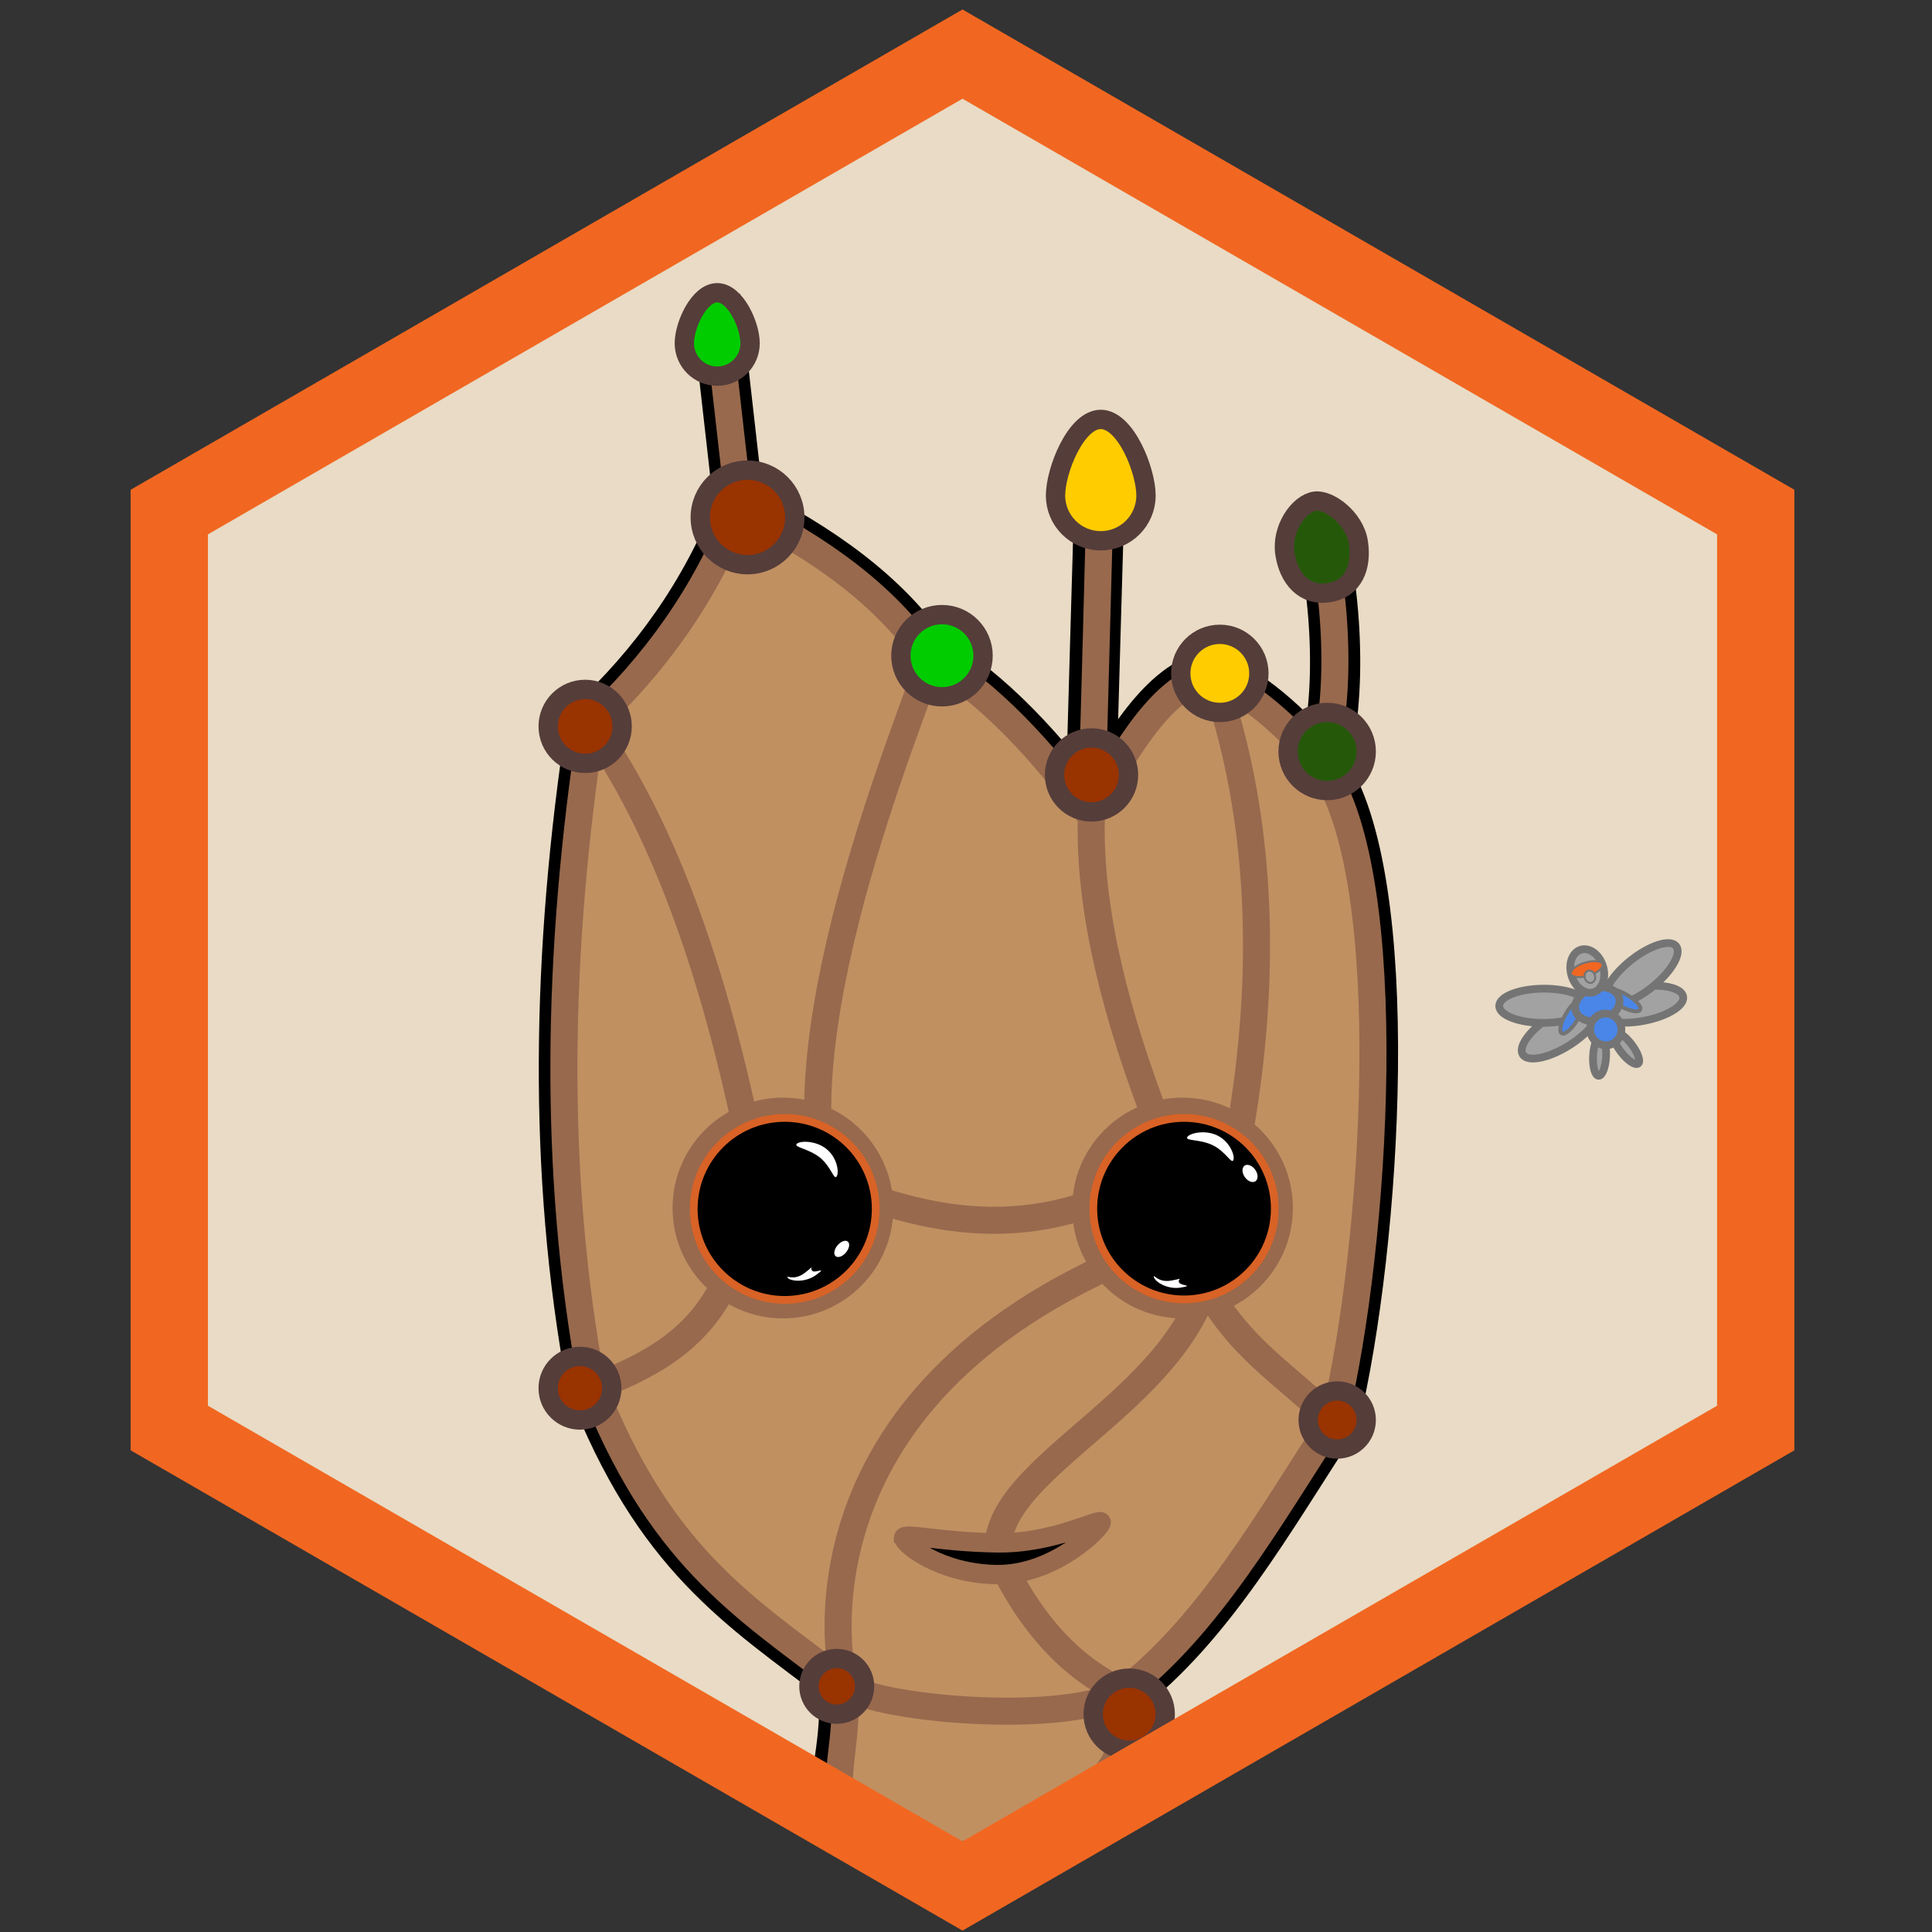 <svg style="isolation:auto" viewBox="0 0 1000 1000" preserveAspectRatio="xMinYMin" xmlns="http://www.w3.org/2000/svg">
	<rect x="0" y="0" width="1000" height="1000" fill="#333333" stroke="none"/>
	<style>
	.blink {
		animation: blinking 10s infinite;
	}

	@keyframes blinking { 
		0% { fill: none;} 
		40% { fill: none;} 		
		50% { fill: #C09061;}
		51% { fill: none;} 
		100% { fill: none;} 
	}

	.growing {
		animation: grow 8s linear 0s infinite normal;
		-webkit-animation: grow 8s linear 0s infinite normal;
		-moz-animation: grow 8s linear 0s infinite normal;
		-ms-animation: grow 8s linear 0s infinite normal;
	}
	#leaf-1 {
		animation-duration: 4s;
		-webkit-animation-duration: 4s;
		-moz-animation-duration: 4s;
		-ms-animation-duration: 4s;
	}
	#leaf-3 {
		animation-duration: 12s;
		-webkit-animation-duration: 12s;
		-moz-animation-duration: 12s;
		-ms-animation-duration: 12s;
	}

	@keyframes grow { 
		25% { transform: translate(0%, -2%) ; fill: #F16721;} 
		50% { transform: translate(0%, -3%); } 
		75% { transform: translate(0%, -2%); fill: #9900FF} 
		100% { transform: translate(0%, -0%); } 
	} 

	@-webkit-keyframes grow { 
		25% { -webkit-transform: translate(0%, -2%); fill: #F16721;}
		50% { -webkit-transform: translate(0%, -3%); } 
		75% { -webkit-transform: translate(0%, -2%); fill: #9900FF} 
		100% { -webkit-transform: translate(0%, -0%); } 
	} 

	@-moz-keyframes grow { 
		25% { -moz-transform: translate(0%, -2%); fill: #F16721;}
		50% { -moz-transform: translate(0%, -3%); } 
		75% { -moz-transform: translate(0%, -2%); fill: #9900FF} 
		100% { -moz-transform: translate(0%, -0%); } 
	} 

	@-ms-keyframes grow { 
		25% { -ms-transform: translate(0%, -2%); fill: #F16721;}
		50% { -ms-transform: translate(0%, -3%); } 
		75% { -ms-transform: translate(0%, -2%); fill: #9900FF} 
		100% { -ms-transform: translate(0%, -0%); } 
	}
	</style>
	<polygon points="908.76 739.14 498.19 976.18 87.62 739.14 87.62 265.05 498.19 28 908.76 265.05" fill="#e9dbc5" stroke="#f16721" stroke-linecap="square" stroke-miterlimit="3" stroke-width="20" />
	<g fill="none" stroke="#000" stroke-miterlimit="10" stroke-width="26">
	<path class="cls-2" d="m382.62 263.06c41.967 20.64 75.784 45.365 97.052 76.413 33.385 19.638 59.956 49.665 84.661 82.599 19.01-36.665 38.766-67.556 61.958-72.289 20.228 8.818 39.474 24.842 57.816 47.505 40.415 57.167 28.043 248.11 6.52 337.01-34.308 52.532-64.414 106.32-109.07 141.02 8.268 10.703 0 37.431 0 37.431-57.265 40.082-83.524 52.77-148.55 19.241-3.107-4.262 8.495-42.762 1.837-62.308-51.256-38.923-94.107-65.179-128.67-154.4-19.973-107.81-18.127-221.91 0-340.72 32.285-30.243 58.816-66.339 76.393-111.51l-12.392-109.44" />
	<path class="cls-2" d="m680.4 265.09c11.45 36.287 15.153 95.915 3.704 132.2" />
	<path class="cls-2" d="m434.9 869.69c49.095 16.202 110.35 24.587 146.66 5.636" />
	<path class="cls-2" d="m564.33 422.08s5.304-187.82 5.793-198.75" />
	</g>
	<g stroke="#98694d" stroke-miterlimit="10" stroke-width="14">
	<path class="cls-3" d="m382.62 263.06c41.967 20.64 75.784 45.365 97.052 76.413 33.385 19.638 59.956 49.665 84.661 82.599 19.01-36.665 38.766-67.556 61.958-72.289 20.228 8.818 39.474 24.842 57.816 47.505 40.415 57.167 28.043 248.11 6.52 337.01-34.308 52.532-64.414 106.32-109.07 141.02 8.268 10.703-5.086 37.431-5.086 37.431-41.1 60.35-114.96 58.632-141.63 19.241-2.482-20.499 6.658-42.762 0-62.308-51.256-38.923-94.107-65.179-128.67-154.4-19.973-107.81-18.127-221.91 0-340.72 32.285-30.243 58.816-66.339 76.393-111.51l-12.392-109.44" fill="#c09061" />
	<path class="cls-4" d="m681.22 266.74c10.222 36.474 14.224 92.432 2.881 128.38" fill="none" />
	<path class="cls-4" d="m690.22 735.8c-37.647-37.9-75.275-47.376-90.626-153.37-21.595-55.839-35.293-108.51-34.787-155.47 0 0 5.262-189.56 5.321-201.89" fill="none" />
	<path class="cls-4" d="m309.1 717.46c49.028-19.087 72.324-41.515 81.624-110.84q-28.218-148.32-81.624-226.72" fill="none" />
	<path d="m482.07 338.34c0.055 9.453-76.235 180.3-55.15 272.61 52.154 21.409 107.13 34.842 172.67-4.328-0.531 0.692 10.675 34.422 9.214 34.564-202.16 71.864-175.16 217-172.23 229.23 2.927 12.233 109.32 24.359 145.3 5.584q-40.991-18.454-65.234-71.048c-4.967-47.655 103.45-81.353 111.02-157.26 0.821-8.233 50.692-155.52 0-298.66" fill="none" />
	</g>
	<g style="isolation:isolate">
	<path d="m467.66 796.01c-0.044 2.912 18.317 18.53 48.169 18.982 29.853 0.452 54.125-24.1 54.169-27.012 0.044-2.913-24.157 11.061-54.009 10.609-29.853-0.451-48.285-5.491-48.329-2.579z" stroke="#98694d" stroke-miterlimit="10" stroke-width="10" />
	</g>
	<g style="isolation:isolate">
	<g style="isolation:isolate">
	<circle class="cls-5" cx="612.07" cy="625.27" r="52.129" fill="none" stroke="#98694d" stroke-miterlimit="10" stroke-width="10" />
	<circle class="cls-5" cx="612.86" cy="625.6" r="46.964" stroke="#d96226" stroke-miterlimit="10" stroke-width="4" />
	<g fill="#fff" style="isolation:isolate">
	<path d="m627.88 592.84c-6.585-3.285-14.399-2.206-13.395-4.219 1.005-2.014 9.153-4.127 15.738-0.842 6.586 3.285 9.13 10.733 8.126 12.747-1.005 2.013-3.884-4.401-10.469-7.686z"/>
	<path d="m644.32 609.27c-1.565-2.22-1.627-4.873-0.139-5.922 1.487-1.048 3.965-0.097 5.529 2.122 1.565 2.22 1.627 4.873 0.14 5.922-1.488 1.048-3.966 0.097-5.53-2.122z"/>
	<path d="m606.22 662.83c7.245-1.296 3.543-1.556 3.939 0.659s8.485 1.622 1.241 2.918-13.732-3.159-14.129-5.374c-0.396-2.215 1.705 3.094 8.949 1.797z"/>
	</g>
	</g>
	<g style="isolation:isolate">
	<circle class="cls-5" cx="405.25" cy="625.27" r="52.129" fill="none" stroke="#98694d" stroke-miterlimit="10" stroke-width="10" />
	<circle class="cls-5" cx="406.17" cy="625.73" r="47.091" stroke="#d96226" stroke-miterlimit="10" stroke-width="4" />
	<g fill="#fff" style="isolation:isolate">
	<path d="m424.46 599.21c-5.699-4.656-13.559-5.325-12.135-7.068 1.424-1.742 9.837-2.008 15.536 2.648 5.7 4.657 6.54 12.482 5.116 14.225-1.423 1.742-2.818-5.149-8.517-9.805z"/>
	<path d="m433.48 644.6c1.738-2.086 4.137-2.957 5.353-1.943 1.216 1.013 0.792 3.53-0.947 5.616s-4.137 2.956-5.353 1.943c-1.216-1.014-0.792-3.53 0.947-5.616z"/>
	<path d="m416.5 658.88c5.845-4.471 2.435-3.007 3.802-1.219 1.367 1.787 8.286-2.446 2.44 2.025-5.845 4.472-13.653 3.485-15.02 1.697-1.368-1.787 2.933 1.969 8.778-2.503z"/>
	</g>
	</g>
	</g>
	<g stroke="#553d3a" stroke-miterlimit="10" stroke-width="10">
	<circle class="cls-5" cx="302.88" cy="375.98" r="19.144" fill="#930" />
	<circle class="cls-5" cx="386.92" cy="267.81" r="24.466" fill="#930" />
	<circle class="cls-6" cx="487.57" cy="339.39" r="21.268" fill="#0c0" />
	<circle class="cls-7" cx="631.38" cy="348.54" r="20.216" fill="#fc0" />
	<circle class="cls-6" cx="564.97" cy="401.1" r="19.144" fill="#930" />
	<circle class="cls-8" cx="686.93" cy="388.97" r="20.216" fill="#255909" />
	<circle class="cls-5" cx="692.13" cy="735" r="15.019" fill="#930" />
	<circle class="cls-9" cx="300.19" cy="718.54" r="16.459" fill="#930" />
	<circle class="cls-9" cx="433.1" cy="872.85" r="14.402" fill="#930" />
	<circle class="cls-5" cx="584.48" cy="887.25" r="18.645" fill="#930" />
	</g>
	<g stroke="#553d3a" stroke-miterlimit="10" stroke-width="10" style="isolation:isolate">
	<path id="leaf-1" d="m665.06 286.52c-1.936-12.776 7.129-25.84 15.513-27.11 7.104-1.076 20.569 8.575 22.505 21.352 1.935 12.776-2.556 24.067-15.332 26.002-12.777 1.936-20.751-7.467-22.686-20.244z" fill="#255909" />
	<path id="leaf-2" d="m546.34 256.49c0-12.922 10.491-39.403 23.413-39.403s23.413 26.481 23.413 39.403-10.491 23.414-23.413 23.414-23.413-10.492-23.413-23.414z" fill="#fc0" />
	<path id="leaf-3" d="m354.21 177.67c0-9.393 7.625-26.149 17.018-26.149s17.019 16.756 17.019 26.149-7.626 17.019-17.019 17.019-17.018-7.626-17.018-17.019z" fill="#0c0" />
	</g>
	<polygon points="908.76 739.14 498.19 976.18 87.62 739.14 87.62 265.05 498.19 28 908.76 265.05" fill="none" stroke="#f16721" stroke-linecap="square" stroke-miterlimit="3" stroke-width="40" />
	<circle class="cls-5 blink" cx="406.17" cy="625.73" r="47.091" stroke="none" fill="none" stroke-miterlimit="10" stroke-width="4" />
	<circle class="cls-5 blink" cx="612.86" cy="625.6" r="46.964" stroke="none" fill="none" stroke-miterlimit="10" stroke-width="4" />
	<g stroke="#747474" stroke-linecap="square" stroke-miterlimit="3" style="isolation:isolate">
	<path d="m850.06 528.52c-12.507 2.173-23.34 0.027-24.176-4.789-0.837-4.816 8.638-10.489 21.145-12.661 12.507-2.173 23.34-0.027 24.176 4.789 0.837 4.815-8.638 10.489-21.145 12.661z" fill="#a2a2a2" stroke-width="4"/>
	<path d="m802.88 526.03c10.723-6.794 21.552-8.958 24.168-4.83 2.616 4.129-3.965 12.997-14.688 19.791s-21.552 8.958-24.168 4.83c-2.616-4.129 3.965-12.997 14.688-19.791z" fill="#a2a2a2" stroke-width="4"/>
	<path d="m798.96 511.73c12.694-0.054 23.017 3.87 23.038 8.758 0.02 4.887-10.268 8.9-22.962 8.954s-23.017-3.87-23.038-8.758 10.268-8.9 22.962-8.954z" fill="#a2a2a2" stroke-width="4"/>
	<path d="m855.09 510.98c-9.928 7.911-20.461 11.23-23.507 7.407s2.542-13.348 12.469-21.259c9.928-7.911 20.461-11.23 23.507-7.407 3.046 3.822-2.541 13.348-12.469 21.259z" fill="#a2a2a2" stroke-width="4"/>
	<path d="m835.56 534.47c1.474-1.135 5.438 1.538 8.848 5.966 3.409 4.428 4.98 8.944 3.506 10.079-1.474 1.134-5.438-1.539-8.847-5.967-3.409-4.427-4.981-8.944-3.507-10.078z" fill="#a2a2a2" stroke-width="4"/>
	<path d="m828.44 536.61c1.858 0.093 3.14 4.699 2.862 10.281-0.279 5.581-2.013 10.037-3.871 9.944s-3.14-4.699-2.862-10.28c0.279-5.581 2.013-10.037 3.871-9.945z" fill="#a2a2a2" stroke-width="4"/>
	<path d="m831.31 512.66c0.92-1.616 5.61-0.683 10.466 2.082 4.856 2.766 8.051 6.323 7.13 7.94-0.921 1.616-5.61 0.683-10.466-2.082-4.856-2.766-8.051-6.324-7.13-7.94z" fill="#4a86e8" stroke-width="2"/>
	<path d="m808.35 534.83c-1.595-0.956-0.559-5.624 2.313-10.418 2.872-4.793 6.499-7.909 8.095-6.953 1.595 0.956 0.559 5.624-2.313 10.418-2.872 4.793-6.499 7.909-8.095 6.953z" fill="#4a86e8" stroke-width="2"/>
	<path d="m815.52 523.2c-1.355-4.491 2.586-9.658 8.795-11.531 6.208-1.873 12.349 0.253 13.704 4.745 1.355 4.491-2.586 9.658-8.795 11.531-6.208 1.873-12.349-0.253-13.704-4.745z" fill="#4a86e8" stroke-width="4"/>
	<path d="m823.43 535.16c-1.311-4.348 1.083-8.921 5.343-10.206s8.783 1.202 10.095 5.549c1.311 4.348-1.083 8.921-5.343 10.206s-8.784-1.201-10.095-5.549z" fill="#4a86e8" stroke-width="4"/>
	<path d="m813.43 505.03c-1.833-6.077 0.326-12.11 4.817-13.465s9.626 2.479 11.459 8.555c1.833 6.077-0.325 12.11-4.817 13.465-4.491 1.355-9.626-2.479-11.459-8.555z" fill="#a2a2a2" stroke-width="4"/>
	<path d="m813.14 504.08c-0.557-1.849 2.636-4.451 7.127-5.805 4.492-1.355 8.591-0.954 9.149 0.896 0.558 1.849-2.636 4.451-7.127 5.805-4.491 1.355-8.591 0.954-9.149-0.896z" fill="#f16721"/>
	<path d="m820.33 506.34c-0.518-1.717 0.223-3.462 1.654-3.893 1.431-0.432 3.013 0.612 3.531 2.329s-0.223 3.462-1.654 3.894c-1.431 0.431-3.013-0.612-3.531-2.33z" fill="#a2a2a2"/>
	</g>
</svg>



